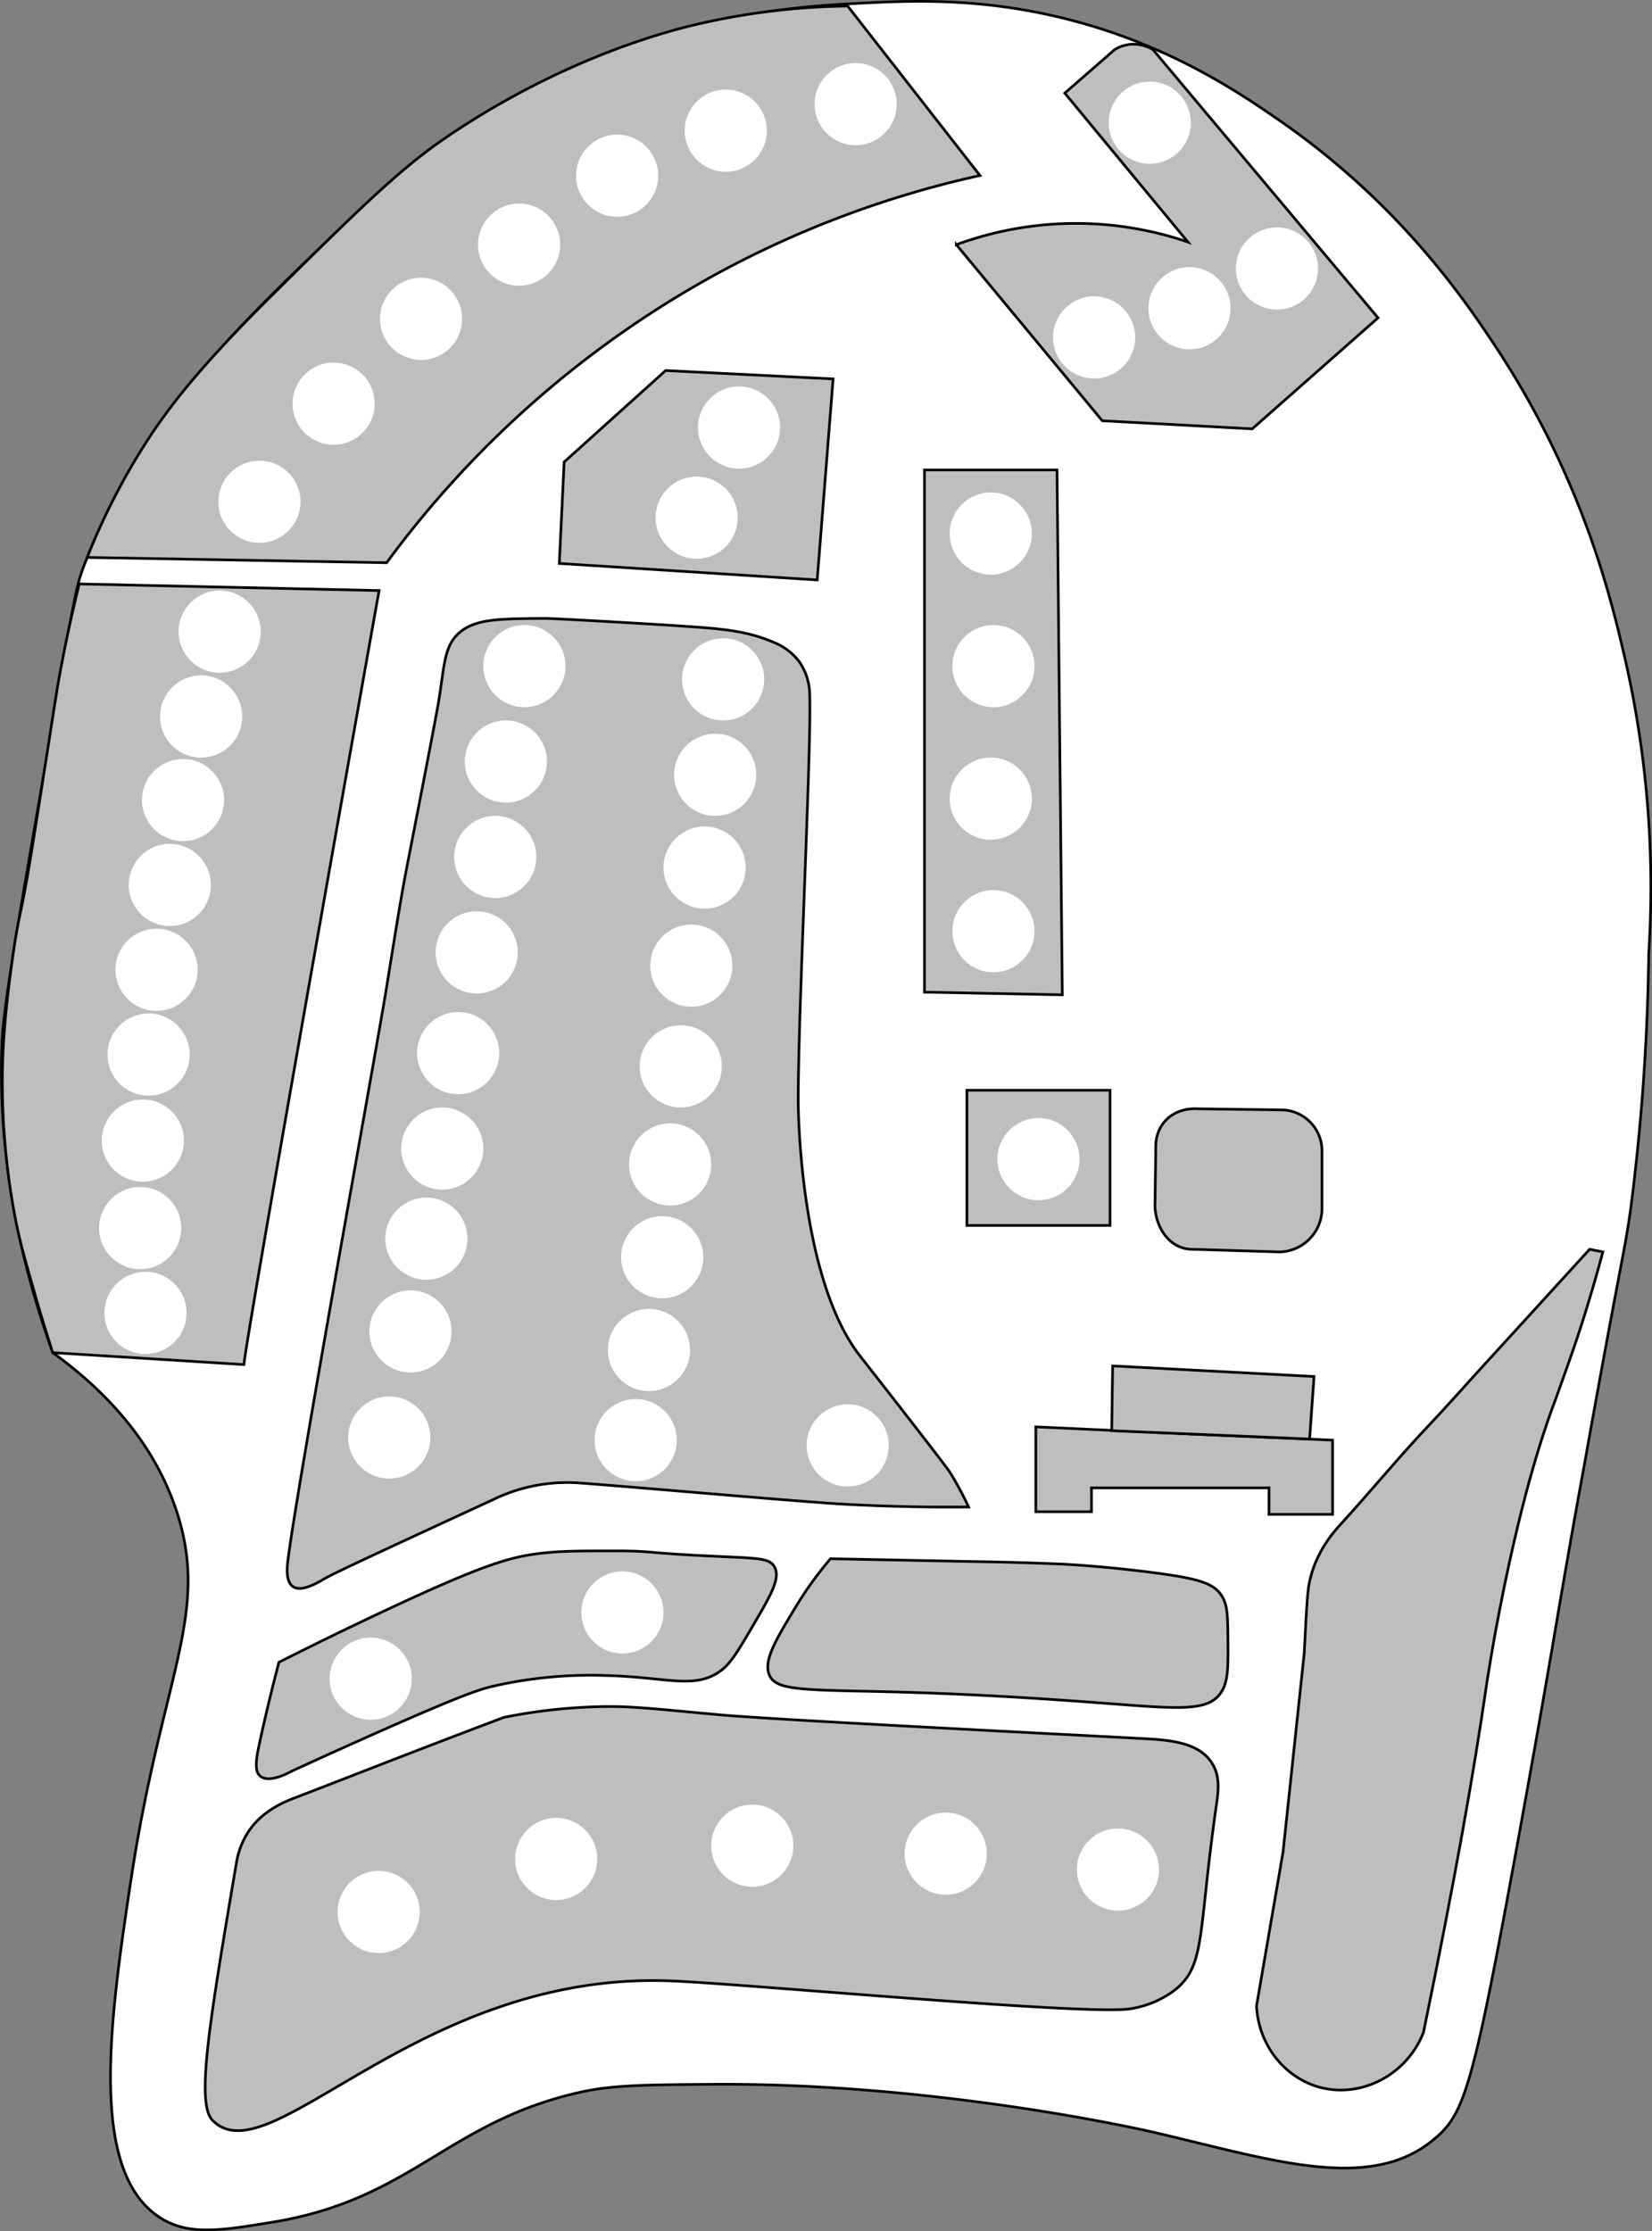 <svg xmlns="http://www.w3.org/2000/svg" viewBox="0 0 623.44 841.73">
    <rect x="0" y="0" width="623.44" height="841.73" fill="#808080" stroke="none"/>
    <defs>
        <style>.cls-1,.cls-3{fill:#fff;}.cls-1,.cls-2{stroke:#000;stroke-miterlimit:10;}.cls-2{fill:#bebebe;}</style>
    </defs>
    <g id="_back">
        <path class="cls-1" d="M1065.11,237.41c-16.18-11.16-43.38-29.49-83.58-38.9-31.38-7.35-56.85-6-76-5-14.72.77-42.08,2.38-76,13-20.12,6.3-58.85,20.88-94,50-11.79,9.77-27.52,24.77-33,30-2.8,2.67-19.77,18.86-31,31-9.72,10.51-40,43.28-57.22,88.07-3.44,9-3.65,12.6-14.83,76.84-10.39,59.7-15.57,89.82-16.11,102.83-1.11,26.73,1.08,67,19.16,117.26,16.19,11.72,37.55,31.19,46.93,60.47,12.33,38.46-5.83,61.58-17.5,138.82-8,53.11-15.87,109,10.57,126.71,10.84,7.26,23.16,5.25,43,2,52.54-8.6,66.08-37.84,116-49,12.22-2.73,24.81-2.82,50-3,83.62-.59,161.41,16.94,166,18,44.19,10.19,82,23.37,106.41,2.59a32.54,32.54,0,0,0,4.79-4.74c7.82-9.66,12.28-28.59,26.41-105.93,6.74-36.92,11.34-63.31,14.65-82.81,6.32-37.23,9.82-55.79,10.77-61.1,15.16-84.84,15.59-80.89,18.24-102.63a829.17,829.17,0,0,0,6-89.94h0a386.63,386.63,0,0,0-9.1-111.93c-5.19-22.43-16-67.42-48.45-116.71C1135.75,305.91,1111,269.08,1065.11,237.41Z" transform="translate(-582.6 -192.21)"/></g><g id="_z1"><path class="cls-2" d="M952.42,258.42a378.45,378.45,0,0,0-101,38A382.72,382.72,0,0,0,728.5,404.5l-113-2a253.31,253.31,0,0,1,18.92-38.08c9.21-15.19,20.94-31.26,51-61,31.76-31.42,47.64-47.13,65-59,44.81-30.63,85.33-40.74,95-43a264.83,264.83,0,0,1,57.08-6.92Z" transform="translate(-582.6 -192.21)"/><g id="_5"><circle class="cls-3" cx="322.9" cy="39.29" r="15.5"/></g><g id="_6"><circle class="cls-3" cx="273.9" cy="49.29" r="15.5"/></g><g id="_7"><circle class="cls-3" cx="232.9" cy="66.29" r="15.5"/></g><g id="_8"><circle class="cls-3" cx="195.9" cy="92.29" r="15.5"/></g><g id="_9"><circle class="cls-3" cx="158.9" cy="120.29" r="15.5"/></g><g id="_10"><circle class="cls-3" cx="125.9" cy="152.29" r="15.5"/></g><g id="_11"><circle class="cls-3" cx="97.9" cy="189.29" r="15.5"/></g></g><g id="_z2"><path class="cls-2" d="M833.8,332,795.5,366.5l-1.83,38.27L891,411l6-75.84Z" transform="translate(-582.6 -192.21)"/><g id="_12"><circle class="cls-3" cx="278.9" cy="161.29" r="15.5"/></g><g id="_13"><circle class="cls-3" cx="262.9" cy="195.29" r="15.5"/></g></g><g id="_z3"><path class="cls-2" d="M943.5,284.5l55.08,66.44,56.58,3.06,47.49-41.88L1017.77,211a13.94,13.94,0,0,0-9.09-2,13.28,13.28,0,0,0-5.51,2l-18.74,16.34,46.48,56.18a130.8,130.8,0,0,0-87.41,1Z" transform="translate(-582.6 -192.21)"/><g id="_1"><circle class="cls-3" cx="433.9" cy="46.29" r="15.5"/></g><g id="_2"><circle class="cls-3" cx="481.9" cy="101.29" r="15.5"/></g><g id="_3"><circle class="cls-3" cx="448.9" cy="116.29" r="15.5"/></g><g id="_4"><circle class="cls-3" cx="412.9" cy="127.29" r="15.5"/></g></g><g id="_z4"><path class="cls-2" d="M931.5,369.5h50q1,99,2,198l-52-1Z" transform="translate(-582.6 -192.21)"/><g id="_51"><circle class="cls-3" cx="374.9" cy="351.29" r="15.5"/></g><g id="_52"><circle class="cls-3" cx="373.9" cy="301.29" r="15.5"/></g><g id="_53"><circle class="cls-3" cx="374.9" cy="251.29" r="15.5"/></g><g id="_54"><circle class="cls-3" cx="373.9" cy="201.29" r="15.5"/></g></g><g id="_z5"><rect class="cls-2" x="364.9" y="411.29" width="54" height="51"/><g id="_50"><circle class="cls-3" cx="391.9" cy="437.29" r="15.5"/></g></g><g id="_z6"><path class="cls-2" d="M1034.5,610.5l32.33.43a15.48,15.48,0,0,1,14.67,15.45V648.5a16.4,16.4,0,0,1-16,16l-33-1c-8.89,0-14.51-9.12-14-18l.29-21.65C1019.28,615.36,1026,610.06,1034.5,610.5Z" transform="translate(-582.6 -192.21)"/></g><g id="_z7"><path class="cls-2" d="M612.5,412.5,725.66,415s-50,280-51,292L602.5,702.5c-1.81-5.62-4.28-13.49-7-23-3.53-12.32-5.29-18.49-7-27a265.32,265.32,0,0,1-4-29c-.49-5-.92-12.36-1-21-.09-9.09.23-24,4-50,2.51-17.36,2.5-11.63,7-39,2.16-13.13,9.14-58.32,9.86-62.45.91-5.23,2.42-13.51,4.74-24.06C610.43,421,611.63,416,612.5,412.5Z" transform="translate(-582.6 -192.21)"/><g id="_14"><circle class="cls-3" cx="82.9" cy="238.29" r="15.5"/></g><g id="_15"><circle class="cls-3" cx="75.9" cy="270.29" r="15.5"/></g><g id="_16"><circle class="cls-3" cx="69.08" cy="301.84" r="15.5"/></g><g id="_17"><circle class="cls-3" cx="64.08" cy="333.84" r="15.5"/></g><g id="_18"><circle class="cls-3" cx="59.08" cy="365.84" r="15.5"/></g><g id="_19"><circle class="cls-3" cx="56.08" cy="397.84" r="15.5"/></g><g id="_20"><circle class="cls-3" cx="53.9" cy="430.29" r="15.5"/></g><g id="_21"><circle class="cls-3" cx="52.9" cy="463.29" r="15.5"/></g><g id="_22"><circle class="cls-3" cx="54.9" cy="495.29" r="15.5"/></g></g><g id="_z8"><path class="cls-2" d="M693.15,790.73c3.24,2.22,9.29-1.41,12-3,3.54-2.09,23.69-11.39,64-30a63.74,63.74,0,0,1,33-6c23.3,1.73,83.35,7.11,100,8,7.32.39,14.86.63,14.86.63,6.93.23,12.8.33,17.14.37,5.87,0,10.72,0,14,0a128.67,128.67,0,0,0-7-13c-1.43-2.33-24.27-31.56-34-44C883.87,674,883.83,607.6,883.83,607.6c0-35.39,5.15-135.22,4.32-153.87a21.9,21.9,0,0,0-4-12,22.38,22.38,0,0,0-9.65-7.23c-10.08-4.36-20-5.11-33-6-16.47-1.13-50.3-3-53-3-17.51.11-26.27.17-32.35,5.23s-5.81,12.77-8,26c-1.47,8.9-12.15,63.22-12.57,65.49-2.73,14.79-5,29.67-7.43,44.51-5,29.86-34.11,190-37,215C690.9,783.91,690.48,788.89,693.15,790.73Z" transform="translate(-582.6 -192.21)"/><g id="_23"><circle class="cls-3" cx="197.9" cy="251.29" r="15.5"/></g><g id="_24"><circle class="cls-3" cx="272.9" cy="256.29" r="15.5"/></g><g id="_25"><circle class="cls-3" cx="190.9" cy="287.29" r="15.5"/></g><g id="_26"><circle class="cls-3" cx="269.9" cy="292.29" r="15.5"/></g><g id="_27"><circle class="cls-3" cx="186.9" cy="323.29" r="15.5"/></g><g id="_28"><circle class="cls-3" cx="265.9" cy="327.29" r="15.5"/></g><g id="_29"><circle class="cls-3" cx="179.9" cy="359.29" r="15.5"/></g><g id="_30"><circle class="cls-3" cx="260.9" cy="364.29" r="15.5"/></g><g id="_31"><circle class="cls-3" cx="172.9" cy="397.29" r="15.5"/></g><g id="_32"><circle class="cls-3" cx="256.9" cy="402.29" r="15.5"/></g><g id="_33"><circle class="cls-3" cx="166.9" cy="433.29" r="15.5"/></g><circle id="_34" class="cls-3" cx="252.9" cy="439.29" r="15.5"/><g id="_35"><circle class="cls-3" cx="160.9" cy="467.29" r="15.5"/></g><g id="_36"><circle class="cls-3" cx="249.9" cy="474.29" r="15.5"/></g><g id="_37"><circle class="cls-3" cx="154.9" cy="502.29" r="15.5"/></g><g id="_38"><circle class="cls-3" cx="244.9" cy="509.29" r="15.5"/></g><g id="_39"><circle class="cls-3" cx="146.9" cy="542.29" r="15.5"/></g><g id="_40"><circle class="cls-3" cx="239.9" cy="543.29" r="15.5"/></g><g id="_41"><circle class="cls-3" cx="319.9" cy="545.29" r="15.5"/></g></g><g id="_z9"><path class="cls-2" d="M973.5,762.5h21v-9h67v10h24v-28q-26.25-1.1-52.5-2.26-29.76-1.34-59.5-2.74Z" transform="translate(-582.6 -192.21)"/><path class="cls-2" d="M1002.14,731.94l.36-24.44,76,4-1.68,23.59Z" transform="translate(-582.6 -192.21)"/></g><g id="_z10"><path class="cls-2" d="M687.87,819.29c15.46-7.8,28.74-14.18,39-19,37.63-17.67,47.86-20.59,59-22,8.08-1,15-1,29-1,14.24,0,10.6.76,37,2,16.59.78,21.11.63,23,4,2.39,4.3-1.45,10.84-8,22-5.58,9.5-8.37,14.24-12,17-10,7.56-20.19,2.55-44,2a165.3,165.3,0,0,0-42,4c-5.58,1.34-11.52,3.14-45,18-12.76,5.67-23.39,10.51-31,14-1.58.88-8.71,4.69-12,2-2.5-2-1.58-6.81,0-14C682.5,840.85,684.79,831,687.87,819.29Z" transform="translate(-582.6 -192.21)"/><g id="_43"><circle class="cls-3" cx="139.9" cy="633.29" r="15.5"/></g><g id="_44"><circle class="cls-3" cx="234.9" cy="608.29" r="15.5"/></g></g><g id="_z11"><path class="cls-2" d="M896,780.25l51,1c4.39.09,18,.24,36,1,0,0,13.76.58,33,3s24.54,4.25,27.6,8.89c2.27,3.43,2.31,7.65,2.4,16.11.11,11.06.17,16.84-3,21-4.54,6-13.57,5.79-37,4-28.13-2.15-58-4.24-96-5-26.76-.54-34.66-.88-37-6-2.48-5.42,2.39-13.45,10-26A138.16,138.16,0,0,1,896,780.25Z" transform="translate(-582.6 -192.21)"/></g><g id="_z12"><path class="cls-2" d="M1182.5,663.5c-16.75,18.38-30.32,33.21-39.71,43.47-7,7.65-13.86,15.46-21,23-11.36,12-21.86,24.79-33,37-2.69,2.95-9.57,10.45-12,22-.08.42-.15.71-.24,1.24-.5,2.92-.85,7.44-1.76,25.76l-8,75-10,58c.74,14.74,10.67,27.2,24.06,30.72,15.48,4.06,32.6-4.61,38.94-20.72,12-58.07,19.18-99.25,23.71-130.47,0,0,9.24-63.66,26-108,0-.14,5.86-15.93,9.29-26.53,4-12.33,6.87-22.58,8.71-29.47Z" transform="translate(-582.6 -192.21)"/></g><g id="_z13"><path class="cls-2" d="M694.8,870.08c14.63-5.55,42-16.45,78-30a207.26,207.26,0,0,1,35-4c12.55-.36,19.54.59,46,3,20.72,1.89,122.19,7,160,9,9.5.5,20.91,1.25,26,9,2.8,4.26,2.9,8.76,2,15-7.23,50-4,61.59-16,71a37.37,37.37,0,0,1-17,7c-17.13,2.41-145.06-9.5-173.3-10.58-95.38-3.63-151.27,74.62-172.7,52.58-6.3-6.47-1.24-36.66,9-97a30.72,30.72,0,0,1,4-11C681.26,875.1,690.62,871.67,694.8,870.08Z" transform="translate(-582.6 -192.21)"/><g id="_45"><circle class="cls-3" cx="142.9" cy="721.29" r="15.5"/></g><g id="_46"><circle class="cls-3" cx="209.9" cy="701.29" r="15.5"/></g><g id="_47"><circle class="cls-3" cx="283.9" cy="696.29" r="15.5"/></g><g id="_48"><circle class="cls-3" cx="356.9" cy="699.29" r="15.5"/></g><g id="_49"><circle class="cls-3" cx="421.9" cy="705.29" r="15.5"/>
</g>
</g>
</svg>